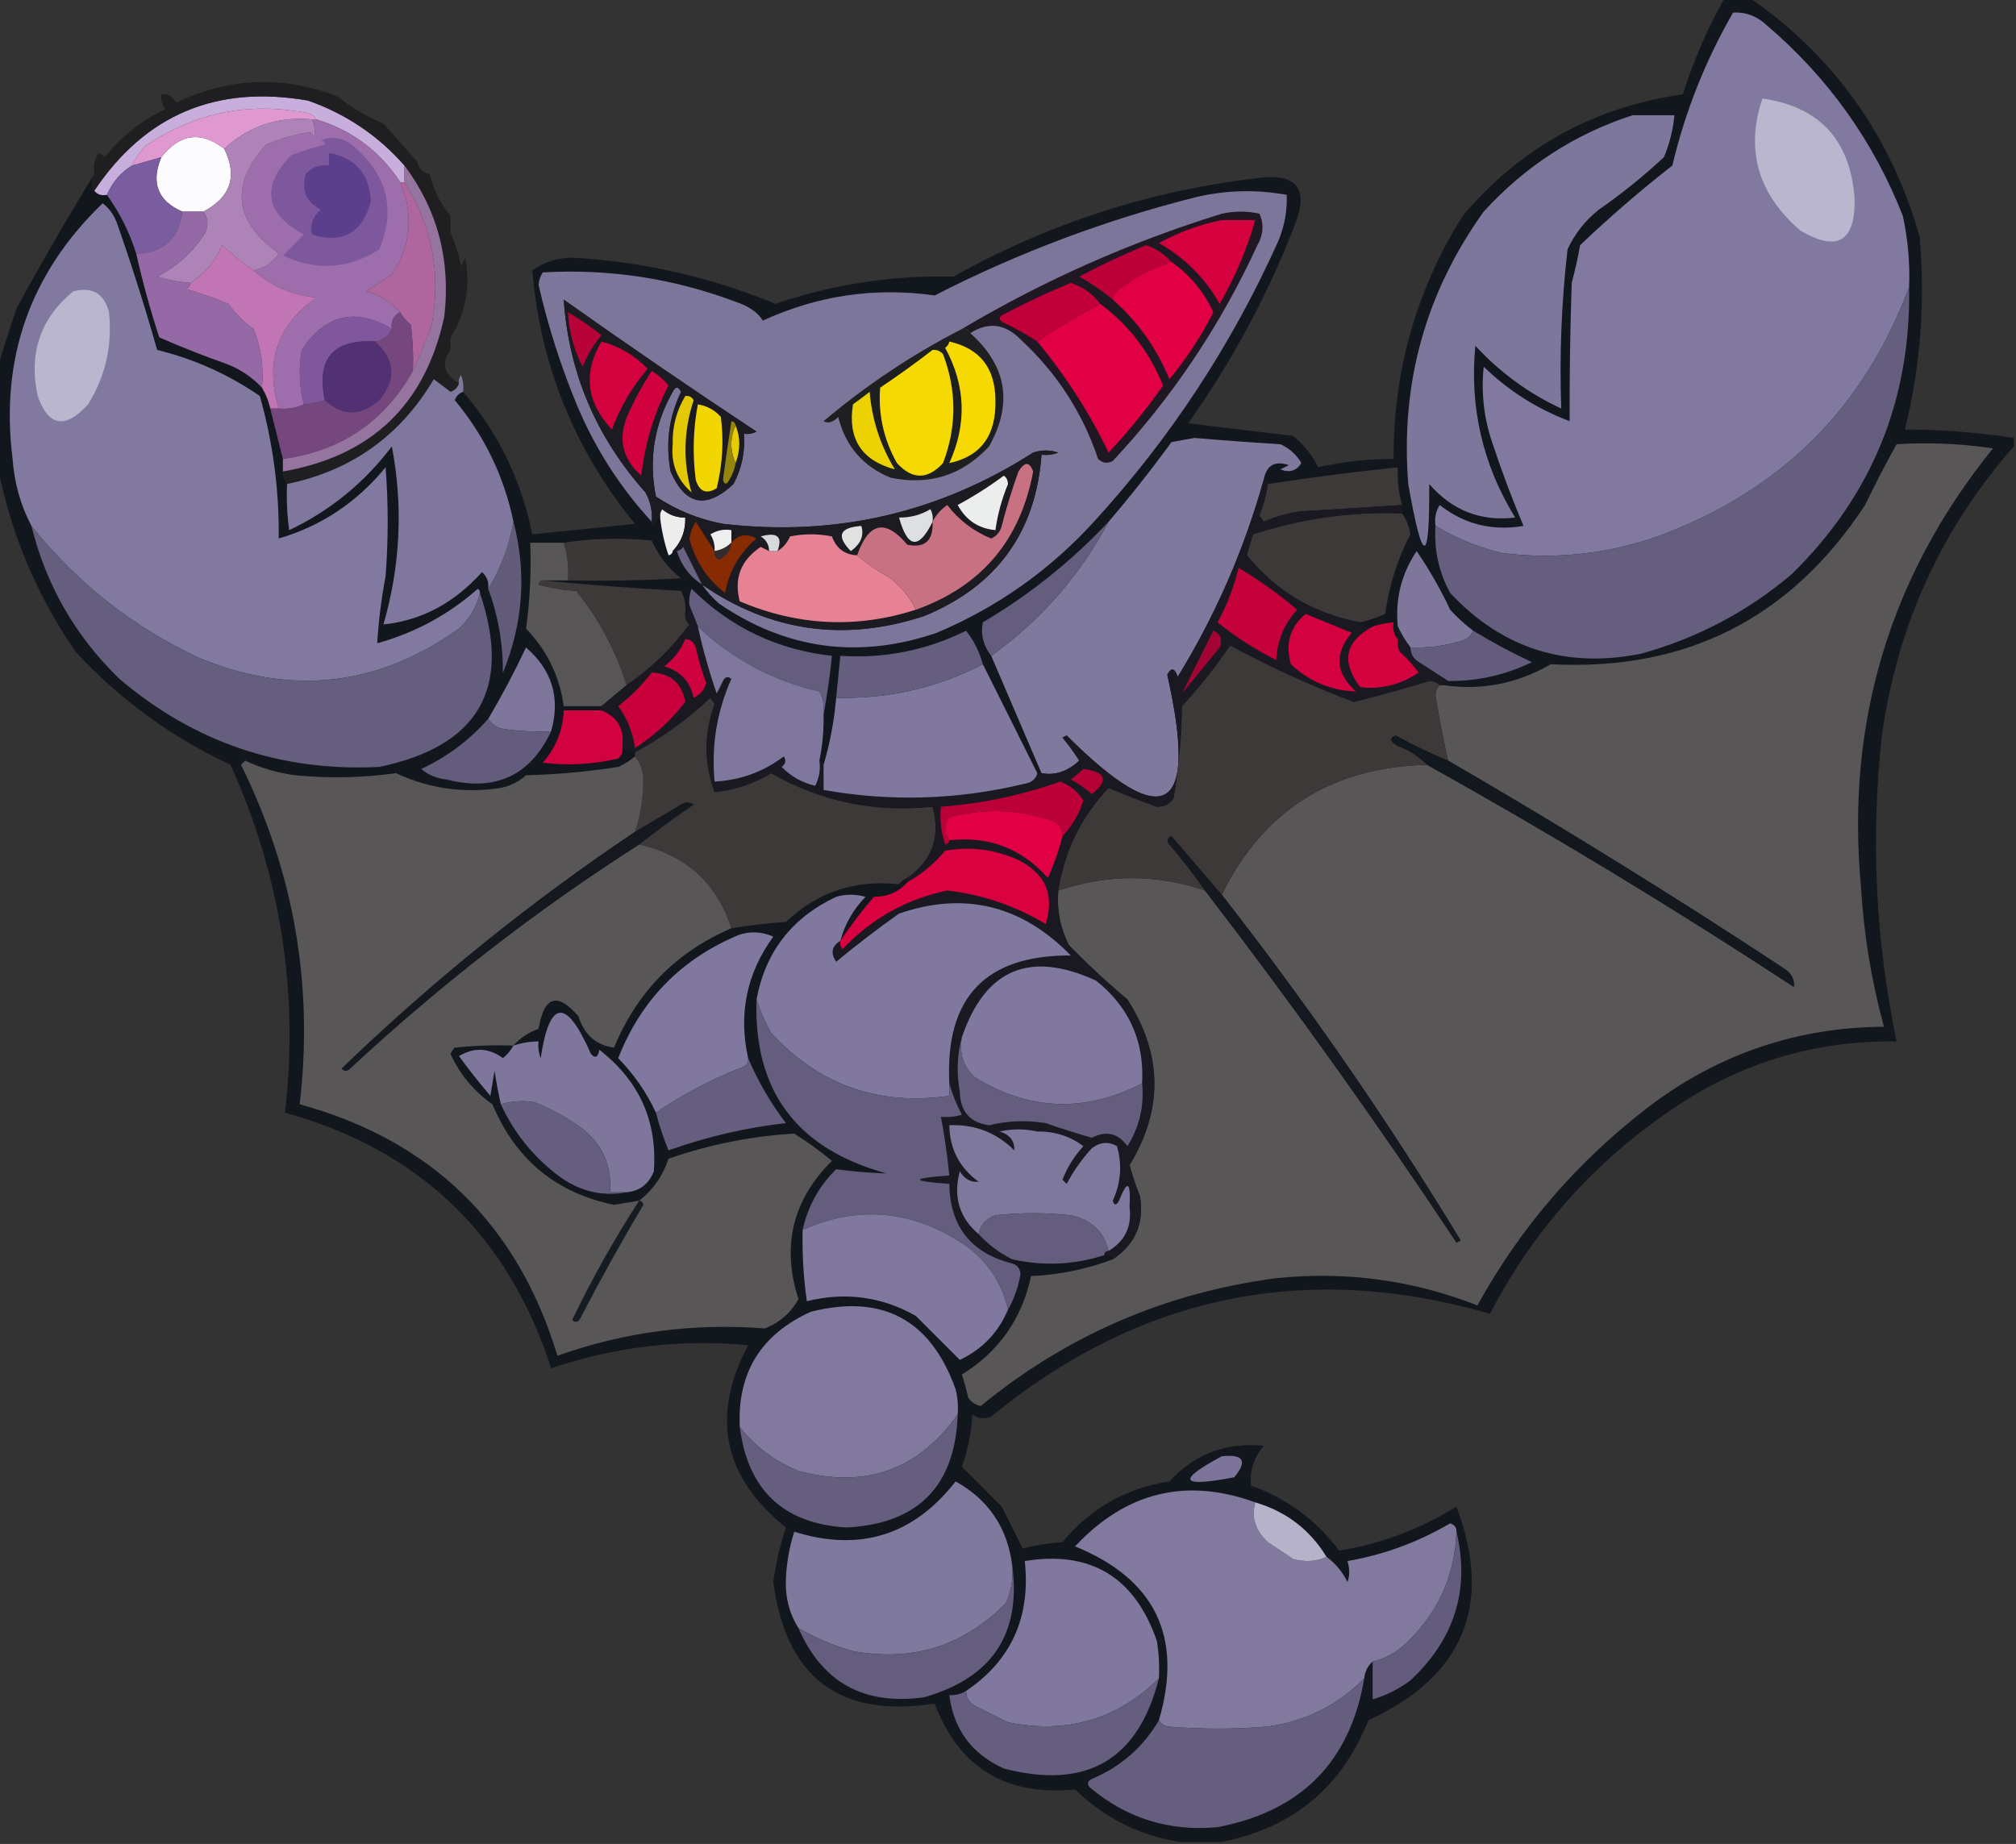 <?xml version="1.0" encoding="UTF-8"?>
<!DOCTYPE svg PUBLIC "-//W3C//DTD SVG 1.1//EN" "http://www.w3.org/Graphics/SVG/1.1/DTD/svg11.dtd">
<svg xmlns="http://www.w3.org/2000/svg" version="1.1" width="481px" height="440px" style="shape-rendering:geometricPrecision; text-rendering:geometricPrecision; image-rendering:optimizeQuality; fill-rule:evenodd; clip-rule:evenodd" xmlns:xlink="http://www.w3.org/1999/xlink">
<rect width="100%" height="100%" fill="#333333" stroke="none"/>
<g><path style="opacity:1" fill="#12161d" d="M 411.5,-0.5 C 413.5,-0.5 415.5,-0.5 417.5,-0.5C 437.747,13.599 451.247,32.599 458,56.5C 459.398,72.062 458.231,87.396 454.5,102.5C 463.224,102.507 471.891,103.173 480.5,104.5C 480.5,105.167 480.5,105.833 480.5,106.5C 463.195,126.186 452.695,149.186 449,175.5C 446.318,200.025 447.485,224.358 452.5,248.5C 432.731,248.257 414.731,253.757 398.5,265C 380.067,277.596 365.733,293.763 355.5,313.5C 311.654,300.836 271.987,309.003 236.5,338C 234.888,338.72 233.388,338.554 232,337.5C 231.776,341.797 230.943,345.963 229.5,350C 232.645,353.145 235.812,356.312 239,359.5C 240.682,362.864 242.349,366.198 244,369.5C 247.076,368.712 250.242,368.212 253.5,368C 260.138,359.93 268.638,355.097 279,353.5C 285.05,346.927 292.55,344.093 301.5,345C 299.088,347.925 298.088,351.092 298.5,354.5C 307.074,357.579 314.074,362.746 319.5,370C 329.469,368.397 338.802,364.897 347.5,359.5C 356.284,382.938 349.284,399.938 326.5,410.5C 320.084,426.537 308.418,436.203 291.5,439.5C 288.167,439.5 284.833,439.5 281.5,439.5C 271.909,438.038 263.575,433.871 256.5,427C 239.937,428.625 228.77,421.792 223,406.5C 200.362,410.044 187.528,400.377 184.5,377.5C 185.119,373.07 186.119,368.737 187.5,364.5C 172.525,352.438 169.525,337.938 178.5,321C 162.505,319.498 146.838,321.331 131.5,326.5C 121.232,294.73 100.065,274.397 68,265.5C 71.312,236.688 66.978,209.021 55,182.5C 40.967,175.968 28.633,166.968 18,155.5C 8.764,142.039 2.597,127.372 -0.5,111.5C -0.5,103.5 -0.5,95.5 -0.5,87.5C 0.858,82.921 2.358,78.254 4,73.5C 9.955,62.575 16.121,51.908 22.5,41.5C 21.646,43.035 21.646,44.368 22.5,45.5C 23.209,46.404 24.209,46.737 25.5,46.5C 28.594,50.781 30.928,55.448 32.5,60.5C 34.025,67.226 35.858,73.893 38,80.5C 43.359,82.846 48.859,85.012 54.5,87C 57.597,88.273 60.264,90.107 62.5,92.5C 63.441,94.049 64.108,95.716 64.5,97.5C 65.497,101.479 66.497,105.479 67.5,109.5C 67.5,110.5 67.5,111.5 67.5,112.5C 67.557,113.609 67.89,114.609 68.5,115.5C 68.335,119.182 68.501,122.848 69,126.5C 78.767,121.857 86.933,115.19 93.5,106.5C 96.219,120.779 95.553,134.946 91.5,149C 100.548,148.05 108.382,143.883 115,136.5C 116.188,137.563 116.688,138.897 116.5,140.5C 118.872,146.906 120.038,153.572 120,160.5C 124.824,148.642 125.657,136.642 122.5,124.5C 120.247,113.66 115.58,103.993 108.5,95.5C 108.855,94.478 109.522,93.811 110.5,93.5C 118.897,103.296 124.397,114.629 127,127.5C 135.114,126.689 143.281,125.855 151.5,125C 137.094,107.355 128.927,87.189 127,64.5C 129.946,62.427 133.28,61.427 137,61.5C 153.64,62.494 169.64,66.16 185,72.5C 198.767,67.819 212.934,65.652 227.5,66C 250.118,53.35 274.284,45.516 300,42.5C 309.319,41.24 312.319,44.907 309,53.5C 302.452,70.432 293.952,86.265 283.5,101C 291.806,102.034 300.14,103.034 308.5,104C 311.07,106.067 313.07,108.567 314.5,111.5C 320.413,110.178 326.413,109.511 332.5,109.5C 332.413,88.507 337.913,69.174 349,51.5C 362.709,35.224 380.209,25.557 401.5,22.5C 404.069,14.444 407.403,6.778 411.5,-0.5 Z"/></g>
<g><path style="opacity:1" fill="#81799f" d="M 455.5,68.5 C 444.745,97.421 424.745,117.255 395.5,128C 383.494,132.198 371.16,133.532 358.5,132C 352.811,130.653 347.477,128.487 342.5,125.5C 342.215,123.712 342.548,122.045 343.5,120.5C 349.322,125.093 355.988,126.76 363.5,125.5C 360.742,118.975 358.242,112.308 356,105.5C 354.024,99.627 353.357,93.627 354,87.5C 359.918,93.247 366.752,97.58 374.5,100.5C 374.459,89.578 374.626,78.578 375,67.5C 375.794,64.528 376.461,61.529 377,58.5C 384.013,51.822 391.346,45.489 399,39.5C 402.082,26.579 406.915,14.412 413.5,3C 416.522,2.836 419.189,3.836 421.5,6C 436.16,18.507 446.993,33.673 454,51.5C 455.217,57.101 455.717,62.768 455.5,68.5 Z"/></g>
<g><path style="opacity:0.004" fill="#fefffe" d="M 52.5,15.5 C 53.251,14.427 54.251,14.26 55.5,15C 54.552,15.483 53.552,15.649 52.5,15.5 Z"/></g>
<g><path style="opacity:0.004" fill="#fefffe" d="M 38.5,19.5 C 39.833,20.167 39.833,20.167 38.5,19.5 Z"/></g>
<g><path style="opacity:0.004" fill="#fefffe" d="M 84.5,19.5 C 85.833,20.167 85.833,20.167 84.5,19.5 Z"/></g>
<g><path style="opacity:0.004" fill="#fefffe" d="M 89.5,23.5 C 89.897,22.475 90.563,22.308 91.5,23C 90.906,23.464 90.239,23.631 89.5,23.5 Z"/></g>
<g><path style="opacity:1" fill="#bab6ce" d="M 420.5,23.5 C 434.19,25.48 441.523,33.48 442.5,47.5C 442.658,57.702 438.324,60.202 429.5,55C 419.392,46.212 416.392,35.712 420.5,23.5 Z"/></g>
<g><path style="opacity:0.004" fill="#fefffe" d="M 27.5,25.5 C 30.001,25.511 30.168,26.178 28,27.5C 27.536,26.906 27.369,26.239 27.5,25.5 Z"/></g>
<g><path style="opacity:0.004" fill="#fefffe" d="M 93.5,26.5 C 94.209,25.596 95.209,25.263 96.5,25.5C 96.65,26.552 96.483,27.552 96,28.5C 95.583,27.244 94.75,26.577 93.5,26.5 Z"/></g>
<g><path style="opacity:1" fill="#7e779c" d="M 389.5,27.5 C 392.833,27.5 396.167,27.5 399.5,27.5C 399.186,30.947 398.352,34.28 397,37.5C 392.123,42.046 386.956,46.213 381.5,50C 378.238,52.592 375.738,55.759 374,59.5C 372.546,72.22 372.046,84.887 372.5,97.5C 364.685,93.853 357.851,88.853 352,82.5C 350.602,97.242 353.769,110.909 361.5,123.5C 353.332,124.496 346.498,121.829 341,115.5C 341.12,135.124 339.453,135.124 336,115.5C 334.1,91.547 340.1,69.88 354,50.5C 363.881,39.654 375.714,31.987 389.5,27.5 Z"/></g>
<g><path style="opacity:0.004" fill="#fefffe" d="M 24.5,28.5 C 25.833,29.167 25.833,29.167 24.5,28.5 Z"/></g>
<g><path style="opacity:0.004" fill="#fefffe" d="M 99.5,30.5 C 98.711,30.217 98.044,29.717 97.5,29C 98.816,28.472 99.483,28.972 99.5,30.5 Z"/></g>
<g><path style="opacity:0.004" fill="#fefffe" d="M 22.5,30.5 C 23.833,31.167 23.833,31.167 22.5,30.5 Z"/></g>
<g><path style="opacity:1" fill="#c7aedd" d="M 96.5,39.5 C 96.5,40.833 96.5,42.167 96.5,43.5C 96.167,43.5 95.833,43.5 95.5,43.5C 90.655,36.077 83.989,31.077 75.5,28.5C 75.082,27.778 74.416,27.278 73.5,27C 59.236,24.219 46.236,26.885 34.5,35C 33.252,36.4 32.252,37.9 31.5,39.5C 28.829,41.121 26.829,43.454 25.5,46.5C 24.209,46.737 23.209,46.404 22.5,45.5C 34.661,27.351 51.661,20.184 73.5,24C 82.573,27.194 90.24,32.361 96.5,39.5 Z"/></g>
<g><path style="opacity:0.004" fill="#fefffe" d="M 99.5,30.5 C 100.5,30.5 101.5,30.5 102.5,30.5C 102.5,31.5 102.5,32.5 102.5,33.5C 101.167,32.833 100.167,31.833 99.5,30.5 Z"/></g>
<g><path style="opacity:0.004" fill="#fefffe" d="M 19.5,33.5 C 20.525,33.897 20.692,34.563 20,35.5C 19.536,34.906 19.369,34.239 19.5,33.5 Z"/></g>
<g><path style="opacity:1" fill="#fcfbfd" d="M 53.5,35.5 C 56.723,42.068 55.056,47.068 48.5,50.5C 46.833,50.5 45.167,50.5 43.5,50.5C 37.616,47.912 35.949,43.579 38.5,37.5C 42.927,31.877 47.927,31.211 53.5,35.5 Z"/></g>
<g><path style="opacity:0.004" fill="#fefffe" d="M 102.5,33.5 C 104.048,33.821 104.715,34.821 104.5,36.5C 103.599,35.709 102.932,34.709 102.5,33.5 Z"/></g>
<g><path style="opacity:0.004" fill="#fefffe" d="M 16.5,39.5 C 16.272,37.645 16.939,36.812 18.5,37C 17.934,37.995 17.267,38.828 16.5,39.5 Z"/></g>
<g><path style="opacity:0.004" fill="#fefffe" d="M 104.5,36.5 C 105.5,36.5 106.5,36.5 107.5,36.5C 106.911,40.297 105.911,40.297 104.5,36.5 Z"/></g>
<g><path style="opacity:0.984" fill="#1f1f21" d="M 99.5,38.5 C 99.856,40.19 100.856,41.19 102.5,41.5C 103.421,45.299 105.088,48.632 107.5,51.5C 107.5,52.833 107.5,54.167 107.5,55.5C 108.624,58.042 109.458,60.708 110,63.5C 110.333,62.833 110.667,62.167 111,61.5C 112.307,68.332 111.14,74.665 107.5,80.5C 107.5,81.5 107.5,82.5 107.5,83.5C 105.202,86.652 105.869,89.318 109.5,91.5C 109.189,92.478 108.522,93.144 107.5,93.5C 106.167,92.5 104.833,91.5 103.5,90.5C 95.539,103.984 83.872,112.317 68.5,115.5C 67.89,114.609 67.557,113.609 67.5,112.5C 88.698,108.801 101.531,96.468 106,75.5C 107.561,62.09 104.394,50.09 96.5,39.5C 90.24,32.361 82.573,27.194 73.5,24C 51.661,20.184 34.661,27.351 22.5,45.5C 21.646,44.368 21.646,43.035 22.5,41.5C 22.215,39.712 22.548,38.045 23.5,36.5C 24.086,36.709 24.586,37.043 25,37.5C 28.943,32.558 33.776,28.725 39.5,26C 38.663,24.989 38.33,23.822 38.5,22.5C 40.124,22.36 41.29,23.027 42,24.5C 54.624,18.467 67.457,17.967 80.5,23C 83.875,25.686 87.541,27.853 91.5,29.5C 94.218,32.545 96.884,35.545 99.5,38.5 Z"/></g>
<g><path style="opacity:1" fill="#e099d0" d="M 75.5,28.5 C 75.167,28.5 74.833,28.5 74.5,28.5C 66.397,27.727 59.397,30.06 53.5,35.5C 47.927,31.211 42.927,31.877 38.5,37.5C 36.167,38.167 33.833,38.833 31.5,39.5C 32.252,37.9 33.252,36.4 34.5,35C 46.236,26.885 59.236,24.219 73.5,27C 74.416,27.278 75.082,27.778 75.5,28.5 Z"/></g>
<g><path style="opacity:0.004" fill="#fefffe" d="M 16.5,39.5 C 16.047,41.565 15.047,43.232 13.5,44.5C 13.5,42.833 13.5,41.167 13.5,39.5C 14.5,39.5 15.5,39.5 16.5,39.5 Z"/></g>
<g><path style="opacity:0.016" fill="#999999" d="M 102.5,41.5 C 100.856,41.19 99.856,40.19 99.5,38.5C 99.369,37.761 99.536,37.094 100,36.5C 101.395,38.14 102.895,39.64 104.5,41C 103.906,41.464 103.239,41.631 102.5,41.5 Z"/></g>
<g><path style="opacity:0.004" fill="#fefffe" d="M 107.5,42.5 C 108.209,41.596 109.209,41.263 110.5,41.5C 110.66,43.199 110.494,44.866 110,46.5C 109.8,44.68 108.966,43.347 107.5,42.5 Z"/></g>
<g><path style="opacity:0.004" fill="#fefffe" d="M 13.5,44.5 C 13.509,46.308 13.009,47.975 12,49.5C 11.833,48.667 11.667,47.833 11.5,47C 11.684,45.624 12.351,44.791 13.5,44.5 Z"/></g>
<g><path style="opacity:1" fill="#9d6eab" d="M 74.5,28.5 C 74.833,28.5 75.167,28.5 75.5,28.5C 83.989,31.077 90.655,36.077 95.5,43.5C 98.736,51.241 98.069,58.574 93.5,65.5C 91.5,66.833 89.5,68.167 87.5,69.5C 90.716,70.4 93.382,72.067 95.5,74.5C 93.896,75.287 93.229,76.62 93.5,78.5C 84.795,73.341 77.629,75.008 72,83.5C 71.232,87.92 71.398,92.253 72.5,96.5C 70.621,97.341 68.621,97.675 66.5,97.5C 63.156,86.329 66.156,77.495 75.5,71C 69.673,70.457 64.673,68.29 60.5,64.5C 62.99,64.023 64.99,62.69 66.5,60.5C 55.828,52.789 54.828,44.122 63.5,34.5C 66.902,33.088 70.402,32.088 74,31.5C 74.333,31.833 74.667,32.167 75,32.5C 75.195,31.181 75.028,29.847 74.5,28.5 Z"/></g>
<g><path style="opacity:1" fill="#7e589d" d="M 76.5,33.5 C 79.253,32.341 81.919,32.841 84.5,35C 92.428,41.874 94.428,50.041 90.5,59.5C 83.185,64.203 75.519,64.703 67.5,61C 69.167,59.333 70.833,57.667 72.5,56C 63.21,50.893 62.21,44.559 69.5,37C 72.121,36.062 74.787,35.228 77.5,34.5C 77.376,33.893 77.043,33.56 76.5,33.5 Z"/></g>
<g><path style="opacity:1" fill="#5b3e8c" d="M 78.5,36.5 C 84.79,37.63 88.123,41.464 88.5,48C 86.495,55.543 81.828,58.21 74.5,56C 73.892,53.816 74.559,51.816 76.5,50C 72.993,48.139 71.827,45.305 73,41.5C 74.444,39.845 76.278,39.178 78.5,39.5C 78.5,38.5 78.5,37.5 78.5,36.5 Z"/></g>
<g><path style="opacity:1" fill="#7d769b" d="M 167.5,139.5 C 183.785,150.746 201.452,153.246 220.5,147C 237.793,139.884 247.127,127.051 248.5,108.5C 249.873,108.657 251.207,108.49 252.5,108C 250.5,107.333 248.5,107.333 246.5,108C 223.939,122.448 199.272,128.115 172.5,125C 166.703,123.903 161.369,121.736 156.5,118.5C 154.725,109.701 156.059,101.368 160.5,93.5C 161.167,92.167 161.833,92.167 162.5,93.5C 159.592,99.503 158.758,105.836 160,112.5C 163.5,120.585 168.5,121.585 175,115.5C 176.989,111.747 177.822,107.747 177.5,103.5C 178.552,103.649 179.552,103.483 180.5,103C 164.993,92.747 149.66,82.247 134.5,71.5C 135.72,88.954 142.22,104.287 154,117.5C 155.202,119.677 155.702,122.011 155.5,124.5C 148.197,116.588 142.363,107.588 138,97.5C 133.986,87.948 130.82,78.115 128.5,68C 128.585,66.893 128.919,65.893 129.5,65C 145.309,64.094 160.642,66.428 175.5,72C 178.674,73.072 180.841,74.572 182,76.5C 195.101,70.486 208.768,68.486 223,70.5C 242.918,60.304 263.751,52.471 285.5,47C 292.689,45.351 299.856,45.184 307,46.5C 307.146,50.262 306.48,53.928 305,57.5C 293.902,82.248 279.235,104.581 261,124.5C 250.421,136.084 237.921,144.917 223.5,151C 204.937,157.344 187.604,155.011 171.5,144C 169.959,142.629 168.625,141.129 167.5,139.5 Z"/></g>
<g><path style="opacity:1" fill="#ad83b8" d="M 74.5,28.5 C 75.028,29.847 75.195,31.181 75,32.5C 74.667,32.167 74.333,31.833 74,31.5C 70.402,32.088 66.902,33.088 63.5,34.5C 54.828,44.122 55.828,52.789 66.5,60.5C 64.99,62.69 62.99,64.023 60.5,64.5C 57.875,62.714 55.375,60.714 53,58.5C 51.389,62.275 48.889,65.275 45.5,67.5C 42.783,67.322 40.117,66.822 37.5,66C 42.284,63.55 46.117,60.05 49,55.5C 49.78,53.613 49.613,51.946 48.5,50.5C 55.056,47.068 56.723,42.068 53.5,35.5C 59.397,30.06 66.397,27.727 74.5,28.5 Z"/></g>
<g><path style="opacity:0.004" fill="#fefffe" d="M 113.5,55.5 C 112.282,53.172 111.282,50.672 110.5,48C 111.448,47.517 112.448,47.35 113.5,47.5C 113.5,50.167 113.5,52.833 113.5,55.5 Z"/></g>
<g><path style="opacity:1" fill="#81799f" d="M 114.5,141.5 C 113.758,144.809 112.091,147.643 109.5,150C 90.234,163.775 69.567,166.108 47.5,157C 31.697,149.603 18.363,139.103 7.5,125.5C 4.92,120.579 3.42,115.246 3,109.5C -0.001,85.518 7.165,65.184 24.5,48.5C 26.146,49.779 27.313,51.445 28,53.5C 31.473,63.419 34.64,73.419 37.5,83.5C 46.37,85.686 54.536,89.353 62,94.5C 65.128,105.604 66.628,116.937 66.5,128.5C 76.682,125.507 85.182,119.84 92,111.5C 92.667,120.167 92.667,128.833 92,137.5C 90.992,142.841 90.325,148.175 90,153.5C 99.023,150.99 107.023,146.656 114,140.5C 114.399,140.728 114.565,141.062 114.5,141.5 Z"/></g>
<g><path style="opacity:0.004" fill="#fefffe" d="M 107.5,55.5 C 107.5,54.167 107.5,52.833 107.5,51.5C 107.56,50.957 107.893,50.624 108.5,50.5C 108.833,51.333 109.167,52.167 109.5,53C 109.316,54.376 108.649,55.209 107.5,55.5 Z"/></g>
<g><path style="opacity:0.004" fill="#fefffe" d="M 8.5,52.5 C 9.552,52.35 10.552,52.517 11.5,53C 9.262,60.404 8.262,60.237 8.5,52.5 Z"/></g>
<g><path style="opacity:0.993" fill="#7b5e9f" d="M 38.5,37.5 C 35.949,43.579 37.616,47.912 43.5,50.5C 42.645,57.025 38.978,60.358 32.5,60.5C 30.928,55.448 28.594,50.781 25.5,46.5C 26.829,43.454 28.829,41.121 31.5,39.5C 33.833,38.833 36.167,38.167 38.5,37.5 Z"/></g>
<g><path style="opacity:0.004" fill="#fefffe" d="M 113.5,55.5 C 114.822,58.768 115.489,62.435 115.5,66.5C 115.167,70.167 114.833,73.833 114.5,77.5C 114.692,70.272 114.358,62.938 113.5,55.5 Z"/></g>
<g><path style="opacity:1" fill="#1f1721" d="M 231.5,79.5 C 231.158,78.662 230.492,78.328 229.5,78.5C 249.011,66.915 269.677,57.748 291.5,51C 294.5,50.333 297.5,50.333 300.5,51C 301.598,53.498 301.432,55.998 300,58.5C 291.244,77.574 279.744,94.741 265.5,110C 264.216,110.684 263.049,110.517 262,109.5C 258.257,98.424 252.091,88.924 243.5,81C 239.815,77.237 235.815,76.737 231.5,79.5 Z"/></g>
<g><path style="opacity:1" fill="#d5013f" d="M 291.5,52.5 C 294.167,52.5 296.833,52.5 299.5,52.5C 297.521,59.466 294.688,66.132 291,72.5C 287.5,66.333 282.667,61.5 276.5,58C 281.304,55.391 286.304,53.558 291.5,52.5 Z"/></g>
<g><path style="opacity:1" fill="#bd0138" d="M 279.5,62.5 C 275.577,63.795 271.91,65.628 268.5,68C 266.937,68.759 265.937,69.926 265.5,71.5C 263.036,69.43 260.369,67.596 257.5,66C 262.713,63.227 268.046,60.727 273.5,58.5C 275.911,59.361 277.911,60.694 279.5,62.5 Z"/></g>
<g><path style="opacity:1" fill="#af669e" d="M 95.5,43.5 C 95.833,43.5 96.167,43.5 96.5,43.5C 103.103,53.885 105.27,65.218 103,77.5C 101.644,81.295 100.144,84.962 98.5,88.5C 98.665,84.818 98.499,81.152 98,77.5C 96.955,76.627 96.122,75.627 95.5,74.5C 93.382,72.067 90.716,70.4 87.5,69.5C 89.5,68.167 91.5,66.833 93.5,65.5C 98.069,58.574 98.736,51.241 95.5,43.5 Z"/></g>
<g><path style="opacity:1" fill="#e00043" d="M 279.5,62.5 C 283.85,65.529 287.184,69.529 289.5,74.5C 286.59,80.239 283.09,85.573 279,90.5C 275.963,83.079 271.463,76.746 265.5,71.5C 265.937,69.926 266.937,68.759 268.5,68C 271.91,65.628 275.577,63.795 279.5,62.5 Z"/></g>
<g><path style="opacity:1" fill="#c275b4" d="M 60.5,64.5 C 64.673,68.29 69.673,70.457 75.5,71C 66.156,77.495 63.156,86.329 66.5,97.5C 65.833,97.5 65.167,97.5 64.5,97.5C 64.108,95.716 63.441,94.049 62.5,92.5C 62.968,87.63 62.302,82.964 60.5,78.5C 58.167,76.833 56.167,74.833 54.5,72.5C 51.231,71.146 47.898,69.98 44.5,69C 45.056,68.617 45.389,68.117 45.5,67.5C 48.889,65.275 51.389,62.275 53,58.5C 55.375,60.714 57.875,62.714 60.5,64.5 Z"/></g>
<g><path style="opacity:1" fill="#9568a6" d="M 43.5,50.5 C 45.167,50.5 46.833,50.5 48.5,50.5C 49.613,51.946 49.78,53.613 49,55.5C 46.117,60.05 42.284,63.55 37.5,66C 40.117,66.822 42.783,67.322 45.5,67.5C 45.389,68.117 45.056,68.617 44.5,69C 47.898,69.98 51.231,71.146 54.5,72.5C 56.167,74.833 58.167,76.833 60.5,78.5C 62.302,82.964 62.968,87.63 62.5,92.5C 60.264,90.107 57.597,88.273 54.5,87C 48.859,85.012 43.359,82.846 38,80.5C 35.858,73.893 34.025,67.226 32.5,60.5C 38.978,60.358 42.645,57.025 43.5,50.5 Z"/></g>
<g><path style="opacity:1" fill="#c10039" d="M 262.5,72.5 C 257.334,75.248 252.334,78.248 247.5,81.5C 244.996,79.856 242.329,78.356 239.5,77C 238.167,76.333 238.167,75.667 239.5,75C 244.718,72.224 250.051,69.724 255.5,67.5C 258.389,68.44 260.722,70.106 262.5,72.5 Z"/></g>
<g><path style="opacity:1" fill="#bab6ce" d="M 17.5,69.5 C 22.058,68.38 24.891,70.047 26,74.5C 26.851,82.429 25.184,89.763 21,96.5C 15.576,102.479 11.576,101.813 9,94.5C 6.78,84.308 9.613,75.974 17.5,69.5 Z"/></g>
<g><path style="opacity:1" fill="#665e7f" d="M 455.5,68.5 C 455.937,95.443 446.604,118.276 427.5,137C 416.945,145.945 404.945,152.279 391.5,156C 373.558,159.574 358.391,154.741 346,141.5C 343.279,136.504 342.112,131.171 342.5,125.5C 347.477,128.487 352.811,130.653 358.5,132C 371.16,133.532 383.494,132.198 395.5,128C 424.745,117.255 444.745,97.421 455.5,68.5 Z"/></g>
<g><path style="opacity:1" fill="#e10043" d="M 262.5,72.5 C 269.278,77.518 274.278,84.018 277.5,92C 273.559,97.612 269.226,102.945 264.5,108C 260.085,98.744 254.418,89.911 247.5,81.5C 252.334,78.248 257.334,75.248 262.5,72.5 Z"/></g>
<g><path style="opacity:1" fill="#80569c" d="M 93.5,78.5 C 92.738,80.262 91.404,81.262 89.5,81.5C 79.448,80.927 75.448,85.593 77.5,95.5C 75.883,96.038 74.216,96.371 72.5,96.5C 71.398,92.253 71.232,87.92 72,83.5C 77.629,75.008 84.795,73.341 93.5,78.5 Z"/></g>
<g><path style="opacity:0.004" fill="#fefffe" d="M 107.5,80.5 C 110.167,81.5 110.167,82.5 107.5,83.5C 107.5,82.5 107.5,81.5 107.5,80.5 Z"/></g>
<g><path style="opacity:0.004" fill="#fefffe" d="M 112.5,81.5 C 113.468,83.607 113.802,85.941 113.5,88.5C 112.448,88.65 111.448,88.483 110.5,88C 111.397,85.913 112.064,83.746 112.5,81.5 Z"/></g>
<g><path style="opacity:1" fill="#9574a0" d="M 96.5,39.5 C 104.394,50.09 107.561,62.09 106,75.5C 101.531,96.468 88.698,108.801 67.5,112.5C 67.5,111.5 67.5,110.5 67.5,109.5C 81.377,107.606 91.71,100.606 98.5,88.5C 100.144,84.962 101.644,81.295 103,77.5C 105.27,65.218 103.103,53.885 96.5,43.5C 96.5,42.167 96.5,40.833 96.5,39.5 Z"/></g>
<g><path style="opacity:1" fill="#7f779d" d="M 110.5,93.5 C 109.522,93.811 108.855,94.478 108.5,95.5C 115.58,103.993 120.247,113.66 122.5,124.5C 121.464,130.286 119.464,135.619 116.5,140.5C 116.688,138.897 116.188,137.563 115,136.5C 108.382,143.883 100.548,148.05 91.5,149C 95.553,134.946 96.219,120.779 93.5,106.5C 86.933,115.19 78.767,121.857 69,126.5C 68.501,122.848 68.335,119.182 68.5,115.5C 83.872,112.317 95.539,103.984 103.5,90.5C 104.833,91.5 106.167,92.5 107.5,93.5C 108.522,93.144 109.189,92.478 109.5,91.5C 109.369,90.761 109.536,90.094 110,89.5C 110.49,90.793 110.657,92.127 110.5,93.5 Z"/></g>
<g><path style="opacity:1" fill="#523074" d="M 89.5,81.5 C 94.307,85.861 94.64,90.528 90.5,95.5C 86.1,99.362 81.767,99.362 77.5,95.5C 75.448,85.593 79.448,80.927 89.5,81.5 Z"/></g>
<g><path style="opacity:1" fill="#75477e" d="M 95.5,74.5 C 96.122,75.627 96.955,76.627 98,77.5C 98.499,81.152 98.665,84.818 98.5,88.5C 91.71,100.606 81.377,107.606 67.5,109.5C 66.497,105.479 65.497,101.479 64.5,97.5C 65.167,97.5 65.833,97.5 66.5,97.5C 68.621,97.675 70.621,97.341 72.5,96.5C 74.216,96.371 75.883,96.038 77.5,95.5C 81.767,99.362 86.1,99.362 90.5,95.5C 94.64,90.528 94.307,85.861 89.5,81.5C 91.404,81.262 92.738,80.262 93.5,78.5C 93.229,76.62 93.896,75.287 95.5,74.5 Z"/></g>
<g><path style="opacity:1" fill="#1d1f20" d="M 229.5,78.5 C 230.492,78.328 231.158,78.662 231.5,79.5C 240.213,87.288 241.713,96.288 236,106.5C 229.64,113.386 221.807,115.886 212.5,114C 205.892,111.291 201.725,106.458 200,99.5C 198.754,100.772 197.587,101.105 196.5,100.5C 206.669,91.916 217.669,84.583 229.5,78.5 Z"/></g>
<g><path style="opacity:1" fill="#ecd103" d="M 207.5,93.5 C 208.021,100.064 210.021,106.231 213.5,112C 205.554,109.876 202.221,104.709 203.5,96.5C 204.901,95.479 206.235,94.479 207.5,93.5 Z"/></g>
<g><path style="opacity:1" fill="#f5d902" d="M 222.5,83.5 C 223.496,83.414 224.329,83.748 225,84.5C 228.291,93.181 228.291,101.848 225,110.5C 221.333,114.5 217.667,114.5 214,110.5C 210.835,104.86 209.502,98.86 210,92.5C 214.322,89.601 218.489,86.601 222.5,83.5 Z"/></g>
<g><path style="opacity:1" fill="#f5d901" d="M 226.5,81.5 C 233.793,83.144 237.46,87.81 237.5,95.5C 237.701,103.898 234.035,108.898 226.5,110.5C 230.733,101.143 230.4,91.976 225.5,83C 226.056,82.617 226.389,82.117 226.5,81.5 Z"/></g>
<g><path style="opacity:1" fill="#80799e" d="M 301.5,114.5 C 296.847,131.137 290.014,146.804 281,161.5C 280.257,159.355 279.424,159.189 278.5,161C 285.976,194.095 277.976,198.929 254.5,175.5C 254.167,175.667 253.833,175.833 253.5,176C 254.956,177.745 256.289,179.578 257.5,181.5C 254.732,184.093 251.732,185.093 248.5,184.5C 244.5,175.167 240.5,165.833 236.5,156.5C 248.319,148.014 257.653,137.347 264.5,124.5C 269.732,118.379 274.732,112.045 279.5,105.5C 281.333,105.167 283.167,104.833 285,104.5C 291.827,105.088 298.66,105.588 305.5,106C 307.64,106.973 309.307,108.473 310.5,110.5C 309.307,112.384 307.641,112.884 305.5,112C 306.167,111.667 306.833,111.333 307.5,111C 304.152,109.847 302.152,111.014 301.5,114.5 Z"/></g>
<g><path style="opacity:1" fill="#585656" d="M 265.5,300.5 C 270.86,296.929 273.027,291.929 272,285.5C 271.019,283.04 270.185,280.54 269.5,278C 277.557,264.795 277.39,251.628 269,238.5C 264.102,234.39 259.435,230.056 255,225.5C 252.947,221.414 252.113,217.08 252.5,212.5C 264.237,208.557 275.903,208.557 287.5,212.5C 308.484,239.804 328.484,267.804 347.5,296.5C 347.833,296.333 348.167,296.167 348.5,296C 331.094,267.339 312.094,239.839 291.5,213.5C 301.405,193.363 317.738,183.029 340.5,182.5C 370.289,199.119 399.456,216.786 428,235.5C 428.163,233.613 427.329,232.113 425.5,231C 399.272,213.723 372.605,197.223 345.5,181.5C 344.341,176.38 343.341,171.213 342.5,166C 342.528,164.93 342.861,164.097 343.5,163.5C 343.833,163.5 344.167,163.5 344.5,163.5C 353.47,164.805 361.97,163.138 370,158.5C 402.274,160.196 427.274,147.53 445,120.5C 447.372,115.588 449.872,110.755 452.5,106C 460.191,105.514 467.858,105.848 475.5,107C 450.918,137.425 440.418,172.258 444,211.5C 444.672,222.898 446.505,234.065 449.5,245C 428.723,245.148 410.056,251.481 393.5,264C 376.425,277.048 362.758,292.881 352.5,311.5C 337.08,305.456 321.08,303.289 304.5,305C 278.03,308.49 254.53,318.656 234,335.5C 232.739,335.241 231.739,334.574 231,333.5C 230.578,331.645 230.078,329.811 229.5,328C 238.325,322.522 243.825,314.689 246,304.5C 252.734,304.203 259.234,302.869 265.5,300.5 Z"/></g>
<g><path style="opacity:1" fill="#3c3938" d="M 334.5,120.5 C 326.51,121.058 318.51,121.558 310.5,122C 307.373,122.392 304.373,123.225 301.5,124.5C 301.167,124 300.833,123.5 300.5,123C 301.479,120.567 302.145,118.067 302.5,115.5C 312.762,113.925 323.095,112.592 333.5,111.5C 333.368,114.57 333.701,117.57 334.5,120.5 Z"/></g>
<g><path style="opacity:1" fill="#ededee" d="M 160.5,131.5 C 160.44,132.043 160.107,132.376 159.5,132.5C 158.511,129.562 157.844,126.562 157.5,123.5C 157.369,122.761 157.536,122.094 158,121.5C 159.584,122.861 161.418,123.528 163.5,123.5C 163.606,126.615 162.606,129.281 160.5,131.5 Z"/></g>
<g><path style="opacity:1" fill="#3d3938" d="M 334.5,122.5 C 335.533,123.912 336.199,125.578 336.5,127.5C 333.421,133.48 331.421,139.813 330.5,146.5C 328.55,147.372 326.55,148.039 324.5,148.5C 313.465,146.439 304.465,141.105 297.5,132.5C 297.899,130.803 298.399,129.137 299,127.5C 310.496,123.739 322.329,122.072 334.5,122.5 Z"/></g>
<g><path style="opacity:1" fill="#655e7e" d="M 7.5,125.5 C 18.363,139.103 31.697,149.603 47.5,157C 69.567,166.108 90.234,163.775 109.5,150C 112.091,147.643 113.758,144.809 114.5,141.5C 122.213,164.228 114.213,178.061 90.5,183C 67.041,184.18 46.374,177.18 28.5,162C 17.997,151.825 10.997,139.658 7.5,125.5 Z"/></g>
<g><path style="opacity:1" fill="#625b7a" d="M 122.5,124.5 C 125.657,136.642 124.824,148.642 120,160.5C 120.038,153.572 118.872,146.906 116.5,140.5C 119.464,135.619 121.464,130.286 122.5,124.5 Z"/></g>
<g><path style="opacity:1" fill="#3c3837" d="M 135.5,138.5 C 135.736,135.391 135.403,132.391 134.5,129.5C 141.464,128.447 148.464,128.28 155.5,129C 157.103,132.599 159.436,135.599 162.5,138C 153.506,138.5 144.506,138.666 135.5,138.5 Z"/></g>
<g><path style="opacity:1" fill="#655d7e" d="M 264.5,124.5 C 257.653,137.347 248.319,148.014 236.5,156.5C 234.599,154.065 233.933,151.398 234.5,148.5C 245.626,141.933 255.626,133.933 264.5,124.5 Z"/></g>
<g><path style="opacity:1" fill="#575555" d="M 134.5,129.5 C 135.403,132.391 135.736,135.391 135.5,138.5C 133.5,138.5 131.5,138.5 129.5,138.5C 128.957,138.56 128.624,138.893 128.5,139.5C 131.447,140.321 134.447,140.821 137.5,141C 142.94,147.712 146.94,155.212 149.5,163.5C 147.5,165.167 145.5,166.833 143.5,168.5C 140.5,168.5 137.5,168.5 134.5,168.5C 133.513,161.358 130.513,155.192 125.5,150C 126.445,143.212 126.778,136.379 126.5,129.5C 129.167,129.5 131.833,129.5 134.5,129.5 Z"/></g>
<g><path style="opacity:1" fill="#1c1b22" d="M 167.5,139.5 C 166.027,136.553 164.527,133.553 163,130.5C 162.617,131.056 162.117,131.389 161.5,131.5C 161.167,131.5 160.833,131.5 160.5,131.5C 162.606,129.281 163.606,126.615 163.5,123.5C 161.418,123.528 159.584,122.861 158,121.5C 157.536,122.094 157.369,122.761 157.5,123.5C 156.778,123.918 156.278,124.584 156,125.5C 155.601,125.272 155.435,124.938 155.5,124.5C 155.702,122.011 155.202,119.677 154,117.5C 142.22,104.287 135.72,88.954 134.5,71.5C 149.66,82.247 164.993,92.747 180.5,103C 179.552,103.483 178.552,103.649 177.5,103.5C 177.822,107.747 176.989,111.747 175,115.5C 168.5,121.585 163.5,120.585 160,112.5C 158.758,105.836 159.592,99.503 162.5,93.5C 161.833,92.167 161.167,92.167 160.5,93.5C 156.059,101.368 154.725,109.701 156.5,118.5C 161.369,121.736 166.703,123.903 172.5,125C 199.272,128.115 223.939,122.448 246.5,108C 248.5,107.333 250.5,107.333 252.5,108C 251.207,108.49 249.873,108.657 248.5,108.5C 247.127,127.051 237.793,139.884 220.5,147C 201.452,153.246 183.785,150.746 167.5,139.5 Z"/></g>
<g><path style="opacity:1" fill="#e78295" d="M 204.5,132.5 C 206.927,134.558 209.593,136.391 212.5,138C 215.118,140.106 217.118,142.606 218.5,145.5C 204.355,150.026 190.355,149.36 176.5,143.5C 175.057,138.042 176.723,133.708 181.5,130.5C 182.183,130.863 182.85,131.196 183.5,131.5C 184.167,131.5 184.833,131.5 185.5,131.5C 186.837,130.685 187.837,129.518 188.5,128C 191.833,127.333 195.167,127.333 198.5,128C 199.532,130.874 201.532,132.374 204.5,132.5 Z"/></g>
<g><path style="opacity:1" fill="#d8d9da" d="M 185.5,131.5 C 184.833,131.5 184.167,131.5 183.5,131.5C 183.489,129.983 182.823,128.816 181.5,128C 185.472,126.889 186.806,128.055 185.5,131.5 Z"/></g>
<g><path style="opacity:1" fill="#e1e1e2" d="M 205.5,125.5 C 206.212,127.794 205.379,129.794 203,131.5C 199.457,127.874 200.29,125.874 205.5,125.5 Z"/></g>
<g><path style="opacity:1" fill="#edeeee" d="M 174.5,129.5 C 173.395,130.6 172.062,131.267 170.5,131.5C 170.579,130.07 170.246,128.736 169.5,127.5C 171.045,126.548 172.712,126.215 174.5,126.5C 174.5,127.5 174.5,128.5 174.5,129.5 Z"/></g>
<g><path style="opacity:1" fill="#872c02" d="M 170.5,131.5 C 170.369,132.376 170.702,133.043 171.5,133.5C 173.288,132.717 174.288,131.384 174.5,129.5C 176.194,127.562 178.194,127.229 180.5,128.5C 176.452,131.928 173.952,136.261 173,141.5C 168.647,138.119 165.814,133.786 164.5,128.5C 164.719,127.062 165.219,125.729 166,124.5C 167.524,126.898 169.024,129.231 170.5,131.5 Z"/></g>
<g><path style="opacity:1" fill="#dedfe0" d="M 222.5,124.5 C 219.216,131.214 216.549,130.881 214.5,123.5C 217.199,123.534 219.699,122.867 222,121.5C 222.483,122.448 222.649,123.448 222.5,124.5 Z"/></g>
<g><path style="opacity:1" fill="#eceded" d="M 239.5,113.5 C 240.124,113.917 240.457,114.584 240.5,115.5C 239.031,119.043 238.031,122.709 237.5,126.5C 233.455,126.13 230.455,124.13 228.5,120.5C 232.401,118.392 236.067,116.059 239.5,113.5 Z"/></g>
<g><path style="opacity:1" fill="#c87182" d="M 218.5,145.5 C 217.118,142.606 215.118,140.106 212.5,138C 209.593,136.391 206.927,134.558 204.5,132.5C 207.27,124.587 211.27,123.754 216.5,130C 220.711,130.817 222.711,128.984 222.5,124.5C 223.283,122.924 224.45,121.591 226,120.5C 228.79,124.126 232.29,126.792 236.5,128.5C 237.799,127.91 238.632,126.91 239,125.5C 240.131,121.106 241.465,116.773 243,112.5C 244.471,110.128 245.637,110.128 246.5,112.5C 243.464,128.937 234.131,139.937 218.5,145.5 Z"/></g>
<g><path style="opacity:1" fill="#e7cc03" d="M 175.5,101.5 C 176.681,104.362 176.681,107.362 175.5,110.5C 174.167,107.5 174.167,104.5 175.5,101.5 Z"/></g>
<g><path style="opacity:1" fill="#94860d" d="M 175.5,101.5 C 174.167,104.5 174.167,107.5 175.5,110.5C 175.291,111.922 174.791,113.255 174,114.5C 173.346,115.696 172.846,115.696 172.5,114.5C 173.116,109.849 173.782,105.182 174.5,100.5C 175.107,100.624 175.44,100.957 175.5,101.5 Z"/></g>
<g><path style="opacity:1" fill="#e2c805" d="M 163.5,94.5 C 164.376,94.369 165.043,94.703 165.5,95.5C 163.084,102.846 162.917,110.18 165,117.5C 161.548,114.483 160.048,110.65 160.5,106C 160.387,101.844 161.387,98.011 163.5,94.5 Z"/></g>
<g><path style="opacity:1" fill="#f2d602" d="M 166.5,96.5 C 168.679,96.84 170.512,97.84 172,99.5C 172.717,105.225 172.384,110.891 171,116.5C 168.546,118.013 166.879,117.346 166,114.5C 165.212,108.418 165.379,102.418 166.5,96.5 Z"/></g>
<g><path style="opacity:1" fill="#d1013f" d="M 155.5,88.5 C 157.022,89.431 158.355,90.598 159.5,92C 156.024,98.728 153.858,105.895 153,113.5C 148.303,109.306 147.303,104.306 150,98.5C 151.592,94.979 153.425,91.646 155.5,88.5 Z"/></g>
<g><path style="opacity:1" fill="#d4013f" d="M 143.5,81.5 C 147.726,82.617 151.393,84.784 154.5,88C 150.805,92.354 147.971,97.187 146,102.5C 139.913,96.003 139.079,89.003 143.5,81.5 Z"/></g>
<g><path style="opacity:1" fill="#b70338" d="M 135.5,74.5 C 138.286,76.113 140.953,77.946 143.5,80C 141.623,82.251 140.123,84.751 139,87.5C 136.91,83.401 135.744,79.067 135.5,74.5 Z"/></g>
<g><path style="opacity:1" fill="#332b2c" d="M 174.5,129.5 C 174.288,131.384 173.288,132.717 171.5,133.5C 170.702,133.043 170.369,132.376 170.5,131.5C 172.062,131.267 173.395,130.6 174.5,129.5 Z"/></g>
<g><path style="opacity:1" fill="#7e769b" d="M 351.5,150.5 C 350.942,151.79 349.942,152.623 348.5,153C 344.582,154.156 340.582,154.656 336.5,154.5C 335.313,152.928 334.313,151.261 333.5,149.5C 332.859,142.931 334.359,136.931 338,131.5C 341.039,135.945 343.706,140.612 346,145.5C 347.704,147.373 349.537,149.04 351.5,150.5 Z"/></g>
<g><path style="opacity:1" fill="#686382" d="M 167.5,139.5 C 164.529,137.557 162.529,134.891 161.5,131.5C 162.117,131.389 162.617,131.056 163,130.5C 164.527,133.553 166.027,136.553 167.5,139.5 Z"/></g>
<g><path style="opacity:1" fill="#3c3938" d="M 129.5,138.5 C 140.328,139.549 151.328,140.382 162.5,141C 163.406,142.699 163.739,144.533 163.5,146.5C 163.414,147.496 163.748,148.329 164.5,149C 160.292,154.709 155.292,159.542 149.5,163.5C 146.94,155.212 142.94,147.712 137.5,141C 134.447,140.821 131.447,140.321 128.5,139.5C 128.624,138.893 128.957,138.56 129.5,138.5 Z"/></g>
<g><path style="opacity:1" fill="#645d7d" d="M 196.5,170.5 C 196.739,168.533 196.406,166.699 195.5,165C 184.369,162.436 174.702,157.27 166.5,149.5C 165.833,147.833 165.167,146.167 164.5,144.5C 164.343,143.127 164.51,141.793 165,140.5C 174.271,149.718 185.438,155.052 198.5,156.5C 198.008,161.324 197.341,165.99 196.5,170.5 Z"/></g>
<g><path style="opacity:1" fill="#d4013f" d="M 333.5,152.5 C 333.351,153.552 333.517,154.552 334,155.5C 335.685,157.017 337.185,158.684 338.5,160.5C 334.238,163.423 329.571,164.59 324.5,164C 319.882,157.848 320.882,153.014 327.5,149.5C 329.117,148.962 330.784,148.629 332.5,148.5C 332.232,150.099 332.566,151.432 333.5,152.5 Z"/></g>
<g><path style="opacity:1" fill="#635c7c" d="M 351.5,150.5 C 356.012,153.257 360.679,155.757 365.5,158C 359.182,161.08 352.515,162.58 345.5,162.5C 343.231,161.024 340.898,159.524 338.5,158C 337.177,157.184 336.511,156.017 336.5,154.5C 340.582,154.656 344.582,154.156 348.5,153C 349.942,152.623 350.942,151.79 351.5,150.5 Z"/></g>
<g><path style="opacity:1" fill="#3d3938" d="M 343.5,163.5 C 342.861,164.097 342.528,164.93 342.5,166C 343.341,171.213 344.341,176.38 345.5,181.5C 341.236,179.745 337.07,177.745 333,175.5C 331.437,176.102 331.604,176.935 333.5,178C 336.239,179.026 338.572,180.526 340.5,182.5C 317.738,183.029 301.405,193.363 291.5,213.5C 287.518,208.905 283.518,204.238 279.5,199.5C 278.479,200.002 278.312,200.668 279,201.5C 282.049,205.043 284.882,208.709 287.5,212.5C 275.903,208.557 264.237,208.557 252.5,212.5C 253.963,203.074 257.963,194.907 264.5,188C 268.149,189.56 271.983,191.06 276,192.5C 277.711,192.561 279.044,191.894 280,190.5C 281.225,183.245 281.892,175.911 282,168.5C 286.214,163.954 290.047,159.121 293.5,154C 302.873,159.097 312.707,163.597 323,167.5C 329.044,165.989 335.044,164.322 341,162.5C 342.07,162.528 342.903,162.861 343.5,163.5 Z"/></g>
<g><path style="opacity:1" fill="#7d759a" d="M 131.5,174.5 C 127.818,174.665 124.152,174.499 120.5,174C 118.68,173.8 117.347,172.966 116.5,171.5C 119.744,166.014 122.744,160.347 125.5,154.5C 131.741,159.889 133.741,166.556 131.5,174.5 Z"/></g>
<g><path style="opacity:1" fill="#3d3938" d="M 216.5,209.5 C 215.711,209.783 215.044,210.283 214.5,211C 204.019,209.863 195.019,212.863 187.5,220C 183.118,220.292 178.785,220.792 174.5,221.5C 170.992,210.728 163.659,204.061 152.5,201.5C 156.651,198.197 160.985,195.03 165.5,192C 164.5,191.333 163.5,191.333 162.5,192C 158.806,194.178 155.139,196.345 151.5,198.5C 152.801,194.624 153.467,190.624 153.5,186.5C 153.461,184.048 152.794,182.048 151.5,180.5C 151.5,180.167 151.5,179.833 151.5,179.5C 158.022,175.991 164.022,171.658 169.5,166.5C 169.833,167 170.167,167.5 170.5,168C 167.919,175.07 167.919,182.07 170.5,189C 175.255,188.553 179.755,187.053 184,184.5C 195.895,191.276 208.728,193.942 222.5,192.5C 224.465,199.606 222.465,205.273 216.5,209.5 Z"/></g>
<g><path style="opacity:1" fill="#d2013f" d="M 143.5,169.5 C 147.459,171.073 149.125,174.073 148.5,178.5C 148.586,179.496 148.252,180.329 147.5,181C 141.558,182.406 135.558,182.739 129.5,182C 132.635,178.428 134.302,174.262 134.5,169.5C 137.5,169.5 140.5,169.5 143.5,169.5 Z"/></g>
<g><path style="opacity:1" fill="#645c7d" d="M 116.5,171.5 C 117.347,172.966 118.68,173.8 120.5,174C 124.152,174.499 127.818,174.665 131.5,174.5C 126.494,185.129 118.161,188.963 106.5,186C 104.22,185.767 102.22,184.934 100.5,183.5C 106.749,180.566 112.082,176.566 116.5,171.5 Z"/></g>
<g><path style="opacity:1" fill="#13181e" d="M 345.5,181.5 C 372.605,197.223 399.272,213.723 425.5,231C 427.329,232.113 428.163,233.613 428,235.5C 399.456,216.786 370.289,199.119 340.5,182.5C 338.572,180.526 336.239,179.026 333.5,178C 331.604,176.935 331.437,176.102 333,175.5C 337.07,177.745 341.236,179.745 345.5,181.5 Z"/></g>
<g><path style="opacity:1" fill="#585656" d="M 151.5,180.5 C 152.794,182.048 153.461,184.048 153.5,186.5C 153.467,190.624 152.801,194.624 151.5,198.5C 126.619,215.194 103.285,234.027 81.5,255C 82.167,255.667 82.833,255.667 83.5,255C 104.965,235.016 127.965,217.183 152.5,201.5C 163.659,204.061 170.992,210.728 174.5,221.5C 161.325,227.175 151.992,236.675 146.5,250C 142.222,249.403 139.389,246.903 138,242.5C 132.978,236.671 129.811,237.671 128.5,245.5C 126.099,246.358 124.099,247.691 122.5,249.5C 117.821,249.334 113.155,249.501 108.5,250C 108.043,250.414 107.709,250.914 107.5,251.5C 109.733,256.401 113.066,260.401 117.5,263.5C 122.971,276.643 132.638,284.643 146.5,287.5C 148.512,287.16 150.512,286.827 152.5,286.5C 155.786,283.962 158.119,280.629 159.5,276.5C 169.225,273.111 179.225,271.111 189.5,270.5C 192.64,272.473 195.64,274.64 198.5,277C 189.102,286.316 186.435,297.316 190.5,310C 188.722,313.241 186.055,315.575 182.5,317C 165.55,315.656 149.05,317.823 133,323.5C 123.498,292.164 102.998,272.164 71.5,263.5C 74.83,235.158 70.163,208.158 57.5,182.5C 57.833,182.167 58.167,181.833 58.5,181.5C 62.307,183.286 66.307,184.452 70.5,185C 78.53,185.771 86.53,185.604 94.5,184.5C 102.444,188.199 110.777,189.365 119.5,188C 121.779,187.527 123.779,186.527 125.5,185C 132.885,184.801 140.218,184.135 147.5,183C 148.984,182.338 150.317,181.504 151.5,180.5 Z"/></g>
<g><path style="opacity:1" fill="#1a1921" d="M 301.5,114.5 C 302.167,114.5 302.5,114.833 302.5,115.5C 302.145,118.067 301.479,120.567 300.5,123C 300.833,123.5 301.167,124 301.5,124.5C 304.373,123.225 307.373,122.392 310.5,122C 318.51,121.558 326.51,121.058 334.5,120.5C 334.5,121.167 334.5,121.833 334.5,122.5C 322.329,122.072 310.496,123.739 299,127.5C 298.399,129.137 297.899,130.803 297.5,132.5C 304.465,141.105 313.465,146.439 324.5,148.5C 325.209,149.404 326.209,149.737 327.5,149.5C 320.882,153.014 319.882,157.848 324.5,164C 329.571,164.59 334.238,163.423 338.5,160.5C 337.185,158.684 335.685,157.017 334,155.5C 333.517,154.552 333.351,153.552 333.5,152.5C 333.5,151.5 333.5,150.5 333.5,149.5C 334.313,151.261 335.313,152.928 336.5,154.5C 336.511,156.017 337.177,157.184 338.5,158C 340.898,159.524 343.231,161.024 345.5,162.5C 344.833,162.5 344.5,162.833 344.5,163.5C 344.167,163.5 343.833,163.5 343.5,163.5C 342.903,162.861 342.07,162.528 341,162.5C 335.044,164.322 329.044,165.989 323,167.5C 312.707,163.597 302.873,159.097 293.5,154C 290.047,159.121 286.214,163.954 282,168.5C 281.892,175.911 281.225,183.245 280,190.5C 279.044,191.894 277.711,192.561 276,192.5C 271.983,191.06 268.149,189.56 264.5,188C 257.963,194.907 253.963,203.074 252.5,212.5C 252.113,217.08 252.947,221.414 255,225.5C 259.435,230.056 264.102,234.39 269,238.5C 277.39,251.628 277.557,264.795 269.5,278C 270.185,280.54 271.019,283.04 272,285.5C 273.027,291.929 270.86,296.929 265.5,300.5C 265.158,299.662 264.492,299.328 263.5,299.5C 263.5,298.833 263.833,298.5 264.5,298.5C 268.424,296.151 270.09,292.651 269.5,288C 269.822,281.902 268.989,281.402 267,286.5C 266.346,287.696 265.846,287.696 265.5,286.5C 267.442,282.255 267.775,277.921 266.5,273.5C 264.45,272.337 262.45,272.504 260.5,274C 258.131,276.57 256.131,279.404 254.5,282.5C 254.167,282.167 253.833,281.833 253.5,281.5C 254.666,278.497 256.333,275.83 258.5,273.5C 255.273,271.103 251.606,269.936 247.5,270C 244.5,269.333 241.5,269.333 238.5,270C 240.923,270.732 242.09,272.232 242,274.5C 237.728,270.242 232.561,268.242 226.5,268.5C 226.571,274.14 228.904,278.64 233.5,282C 231.613,282.163 230.113,281.329 229,279.5C 227.377,285.568 228.877,290.568 233.5,294.5C 235.809,296.987 238.476,298.987 241.5,300.5C 241.5,300.833 241.5,301.167 241.5,301.5C 231.653,298.987 226.653,292.654 226.5,282.5C 217.167,281.833 217.167,281.167 226.5,280.5C 226.043,275.799 225.376,271.132 224.5,266.5C 226.199,266.66 227.866,266.494 229.5,266C 228.188,263.52 227.188,261.02 226.5,258.5C 225.477,238.025 235.143,227.859 255.5,228C 243.743,215.976 230.077,212.643 214.5,218C 209.358,221.642 204.358,225.475 199.5,229.5C 198.106,227.418 198.439,225.751 200.5,224.5C 200.369,225.239 200.536,225.906 201,226.5C 207.934,219.203 216.268,214.536 226,212.5C 234.413,213.471 242.246,216.138 249.5,220.5C 251.682,213.361 249.349,208.194 242.5,205C 237.061,202.629 231.394,201.963 225.5,203C 222.924,206.082 219.924,208.582 216.5,210.5C 216.5,210.167 216.5,209.833 216.5,209.5C 222.465,205.273 224.465,199.606 222.5,192.5C 208.728,193.942 195.895,191.276 184,184.5C 179.755,187.053 175.255,188.553 170.5,189C 167.919,182.07 167.919,175.07 170.5,168C 170.167,167.5 169.833,167 169.5,166.5C 164.022,171.658 158.022,175.991 151.5,179.5C 150.391,179.443 149.391,179.11 148.5,178.5C 149.125,174.073 147.459,171.073 143.5,169.5C 143.5,169.167 143.5,168.833 143.5,168.5C 145.5,166.833 147.5,165.167 149.5,163.5C 155.292,159.542 160.292,154.709 164.5,149C 163.748,148.329 163.414,147.496 163.5,146.5C 164.338,146.158 164.672,145.492 164.5,144.5C 165.167,146.167 165.833,147.833 166.5,149.5C 167.685,154.903 169.185,160.237 171,165.5C 171.5,164.5 172,163.5 172.5,162.5C 173.002,161.479 173.668,161.312 174.5,162C 171.024,169.776 169.691,177.943 170.5,186.5C 176.628,186.18 182.128,184.18 187,180.5C 187.617,181.449 187.451,182.282 186.5,183C 188.713,185.274 191.379,186.774 194.5,187.5C 195.466,185.604 195.799,183.604 195.5,181.5C 196.167,181.5 196.5,181.833 196.5,182.5C 196.5,184.5 196.5,186.5 196.5,188.5C 212.587,191.36 228.587,190.86 244.5,187C 246.119,186.764 247.119,185.931 247.5,184.5C 247.833,184.5 248.167,184.5 248.5,184.5C 251.732,185.093 254.732,184.093 257.5,181.5C 256.289,179.578 254.956,177.745 253.5,176C 253.833,175.833 254.167,175.667 254.5,175.5C 277.976,198.929 285.976,194.095 278.5,161C 279.424,159.189 280.257,159.355 281,161.5C 290.014,146.804 296.847,131.137 301.5,114.5 Z"/></g>
<g><path style="opacity:1" fill="#c8013c" d="M 155.5,160.5 C 159.985,160.647 162.652,162.98 163.5,167.5C 160.206,171.788 156.206,175.455 151.5,178.5C 151.001,174.803 149.667,171.469 147.5,168.5C 150.494,166.173 153.161,163.506 155.5,160.5 Z"/></g>
<g><path style="opacity:1" fill="#a40434" d="M 289.5,150.5 C 291.273,151.314 291.773,152.648 291,154.5C 288,158.167 285,161.833 282,165.5C 284.438,160.623 286.938,155.623 289.5,150.5 Z"/></g>
<g><path style="opacity:1" fill="#80789e" d="M 234.5,158.5 C 238.833,167.167 243.167,175.833 247.5,184.5C 247.119,185.931 246.119,186.764 244.5,187C 228.587,190.86 212.587,191.36 196.5,188.5C 196.5,186.5 196.5,184.5 196.5,182.5C 198.022,177.382 199.022,172.049 199.5,166.5C 211.865,166.825 223.532,164.158 234.5,158.5 Z"/></g>
<g><path style="opacity:1" fill="#ce023e" d="M 163.5,152.5 C 164.75,152.577 165.583,153.244 166,154.5C 166.631,157.393 167.464,160.226 168.5,163C 168.046,164.622 167.046,165.788 165.5,166.5C 164.64,162.605 162.307,160.105 158.5,159C 160.79,157.223 162.457,155.056 163.5,152.5 Z"/></g>
<g><path style="opacity:1" fill="#655e7e" d="M 234.5,158.5 C 223.532,164.158 211.865,166.825 199.5,166.5C 199.833,163.167 200.167,159.833 200.5,156.5C 211.068,157.182 221.068,155.182 230.5,150.5C 232.372,152.91 233.705,155.577 234.5,158.5 Z"/></g>
<g><path style="opacity:1" fill="#7f779d" d="M 166.5,149.5 C 174.702,157.27 184.369,162.436 195.5,165C 196.406,166.699 196.739,168.533 196.5,170.5C 196.577,174.215 196.244,177.881 195.5,181.5C 195.799,183.604 195.466,185.604 194.5,187.5C 191.379,186.774 188.713,185.274 186.5,183C 187.451,182.282 187.617,181.449 187,180.5C 182.128,184.18 176.628,186.18 170.5,186.5C 169.691,177.943 171.024,169.776 174.5,162C 173.668,161.312 173.002,161.479 172.5,162.5C 172,163.5 171.5,164.5 171,165.5C 169.185,160.237 167.685,154.903 166.5,149.5 Z"/></g>
<g><path style="opacity:1" fill="#d3013f" d="M 311.5,146.5 C 315.145,147.987 318.812,149.487 322.5,151C 318.323,155.954 318.657,160.62 323.5,165C 317.538,164.789 312.372,162.622 308,158.5C 306.593,153.643 307.76,149.643 311.5,146.5 Z"/></g>
<g><path style="opacity:1" fill="#c4013b" d="M 295.5,135.5 C 300.432,138.428 305.099,141.761 309.5,145.5C 306.392,148.856 304.725,152.856 304.5,157.5C 299.457,154.985 294.79,151.985 290.5,148.5C 292.766,144.366 294.432,140.033 295.5,135.5 Z"/></g>
<g><path style="opacity:1" fill="#b40237" d="M 258.5,183.5 C 263.95,184.23 264.617,186.23 260.5,189.5C 258.972,188.139 257.305,186.972 255.5,186C 256.571,185.148 257.571,184.315 258.5,183.5 Z"/></g>
<g><path style="opacity:1" fill="#bb0138" d="M 253.5,199.5 C 253.489,197.983 252.823,196.816 251.5,196C 243.27,193.117 234.937,192.784 226.5,195C 225.193,196.943 225.193,198.777 226.5,200.5C 226.44,201.043 226.107,201.376 225.5,201.5C 224.516,198.572 224.183,195.572 224.5,192.5C 234.282,191.758 243.782,189.758 253,186.5C 255.373,187.424 257.206,188.924 258.5,191C 257.444,194.293 255.777,197.126 253.5,199.5 Z"/></g>
<g><path style="opacity:1" fill="#e00043" d="M 253.5,199.5 C 252.637,202.923 251.47,206.256 250,209.5C 243.721,202.444 235.888,199.444 226.5,200.5C 225.193,198.777 225.193,196.943 226.5,195C 234.937,192.784 243.27,193.117 251.5,196C 252.823,196.816 253.489,197.983 253.5,199.5 Z"/></g>
<g><path style="opacity:1" fill="#15191f" d="M 152.5,201.5 C 127.965,217.183 104.965,235.016 83.5,255C 82.833,255.667 82.167,255.667 81.5,255C 103.285,234.027 126.619,215.194 151.5,198.5C 155.139,196.345 158.806,194.178 162.5,192C 163.5,191.333 164.5,191.333 165.5,192C 160.985,195.03 156.651,198.197 152.5,201.5 Z"/></g>
<g><path style="opacity:1" fill="#da0141" d="M 200.5,224.5 C 202.92,220.9 205.586,217.4 208.5,214C 211.792,213.996 214.458,212.83 216.5,210.5C 219.924,208.582 222.924,206.082 225.5,203C 231.394,201.963 237.061,202.629 242.5,205C 249.349,208.194 251.682,213.361 249.5,220.5C 242.246,216.138 234.413,213.471 226,212.5C 216.268,214.536 207.934,219.203 201,226.5C 200.536,225.906 200.369,225.239 200.5,224.5 Z"/></g>
<g><path style="opacity:1" fill="#15191f" d="M 291.5,213.5 C 312.094,239.839 331.094,267.339 348.5,296C 348.167,296.167 347.833,296.333 347.5,296.5C 328.484,267.804 308.484,239.804 287.5,212.5C 284.882,208.709 282.049,205.043 279,201.5C 278.312,200.668 278.479,200.002 279.5,199.5C 283.518,204.238 287.518,208.905 291.5,213.5 Z"/></g>
<g><path style="opacity:1" fill="#80789e" d="M 200.5,224.5 C 198.439,225.751 198.106,227.418 199.5,229.5C 204.358,225.475 209.358,221.642 214.5,218C 230.077,212.643 243.743,215.976 255.5,228C 235.143,227.859 225.477,238.025 226.5,258.5C 226.5,259.5 226.5,260.5 226.5,261.5C 209.623,263.931 195.456,258.931 184,246.5C 182.522,243.842 181.355,241.175 180.5,238.5C 182.61,227.136 188.944,218.97 199.5,214C 201.833,213.333 204.167,213.333 206.5,214C 203.572,217.029 201.572,220.529 200.5,224.5 Z"/></g>
<g><path style="opacity:1" fill="#80789e" d="M 178.5,252.5 C 178.631,253.376 178.298,254.043 177.5,254.5C 170.004,257.413 163.004,261.079 156.5,265.5C 154.25,260.673 151.25,256.34 147.5,252.5C 152.969,238.531 162.636,228.698 176.5,223C 179.227,222.182 181.894,222.348 184.5,223.5C 178.148,232.26 176.148,241.926 178.5,252.5 Z"/></g>
<g><path style="opacity:1" fill="#80789e" d="M 272.5,258.5 C 258.878,265.565 245.545,265.065 232.5,257C 229.814,254.454 228.814,251.287 229.5,247.5C 235.059,231.226 245.726,226.726 261.5,234C 269.384,240.269 273.051,248.436 272.5,258.5 Z"/></g>
<g><path style="opacity:1" fill="#655d7e" d="M 180.5,238.5 C 181.355,241.175 182.522,243.842 184,246.5C 195.456,258.931 209.623,263.931 226.5,261.5C 226.5,260.5 226.5,259.5 226.5,258.5C 227.188,261.02 228.188,263.52 229.5,266C 227.866,266.494 226.199,266.66 224.5,266.5C 225.376,271.132 226.043,275.799 226.5,280.5C 217.167,281.167 217.167,281.833 226.5,282.5C 226.653,292.654 231.653,298.987 241.5,301.5C 242.649,301.791 243.316,302.624 243.5,304C 242.966,307.108 241.966,309.941 240.5,312.5C 238.834,305.348 234.834,299.848 228.5,296C 216.528,288.648 204.194,287.815 191.5,293.5C 192.732,287.869 195.399,283.035 199.5,279C 203.467,279.54 207.467,279.874 211.5,280C 190.102,274.139 179.769,260.306 180.5,238.5 Z"/></g>
<g><path style="opacity:1" fill="#7e769b" d="M 149.5,284.5 C 148.167,284.5 146.833,284.5 145.5,284.5C 146.029,278.056 143.695,272.889 138.5,269C 135.066,266.565 131.4,264.565 127.5,263C 124.808,262.57 122.141,262.737 119.5,263.5C 118.895,260.873 118.395,258.207 118,255.5C 117.667,257.5 117.333,259.5 117,261.5C 114.38,258.424 111.88,255.258 109.5,252C 113.155,249.847 116.655,250.014 120,252.5C 121.045,251.627 121.878,250.627 122.5,249.5C 124.435,248.85 126.435,248.517 128.5,248.5C 128.343,249.873 128.51,251.207 129,252.5C 131.116,238.382 135.116,238.049 141,251.5C 142.016,252.634 142.683,252.301 143,250.5C 152.541,257.909 156.874,267.576 156,279.5C 154.809,282.534 152.642,284.201 149.5,284.5 Z"/></g>
<g><path style="opacity:1" fill="#665e7f" d="M 178.5,252.5 C 180.828,257.981 183.828,263.147 187.5,268C 178.001,269.069 168.667,271.236 159.5,274.5C 158.296,271.556 157.296,268.556 156.5,265.5C 163.004,261.079 170.004,257.413 177.5,254.5C 178.298,254.043 178.631,253.376 178.5,252.5 Z"/></g>
<g><path style="opacity:1" fill="#655d7e" d="M 229.5,247.5 C 228.814,251.287 229.814,254.454 232.5,257C 245.545,265.065 258.878,265.565 272.5,258.5C 273.034,263.901 271.867,268.901 269,273.5C 266.767,270.4 263.934,269.734 260.5,271.5C 256.803,270.434 253.136,269.268 249.5,268C 244.958,267.254 240.458,267.421 236,268.5C 231.44,267.899 229.106,265.232 229,260.5C 228.186,255.98 228.353,251.646 229.5,247.5 Z"/></g>
<g><path style="opacity:1" fill="#665e7f" d="M 149.5,284.5 C 143.343,285.625 137.677,284.125 132.5,280C 126.808,275.486 122.475,269.986 119.5,263.5C 122.141,262.737 124.808,262.57 127.5,263C 131.4,264.565 135.066,266.565 138.5,269C 143.695,272.889 146.029,278.056 145.5,284.5C 146.833,284.5 148.167,284.5 149.5,284.5 Z"/></g>
<g><path style="opacity:1" fill="#7f789d" d="M 264.5,298.5 C 263.349,293.851 260.349,291.018 255.5,290C 249.5,289.333 243.5,289.333 237.5,290C 235.249,290.748 233.916,292.248 233.5,294.5C 228.877,290.568 227.377,285.568 229,279.5C 230.113,281.329 231.613,282.163 233.5,282C 228.904,278.64 226.571,274.14 226.5,268.5C 232.561,268.242 237.728,270.242 242,274.5C 242.09,272.232 240.923,270.732 238.5,270C 241.5,269.333 244.5,269.333 247.5,270C 251.606,269.936 255.273,271.103 258.5,273.5C 256.333,275.83 254.666,278.497 253.5,281.5C 253.833,281.833 254.167,282.167 254.5,282.5C 256.131,279.404 258.131,276.57 260.5,274C 262.45,272.504 264.45,272.337 266.5,273.5C 267.775,277.921 267.442,282.255 265.5,286.5C 265.846,287.696 266.346,287.696 267,286.5C 268.989,281.402 269.822,281.902 269.5,288C 270.09,292.651 268.424,296.151 264.5,298.5 Z"/></g>
<g><path style="opacity:1" fill="#655d7d" d="M 264.5,298.5 C 263.833,298.5 263.5,298.833 263.5,299.5C 256.31,301.822 248.977,302.155 241.5,300.5C 238.476,298.987 235.809,296.987 233.5,294.5C 233.916,292.248 235.249,290.748 237.5,290C 243.5,289.333 249.5,289.333 255.5,290C 260.349,291.018 263.349,293.851 264.5,298.5 Z"/></g>
<g><path style="opacity:1" fill="#80789e" d="M 240.5,312.5 C 238.205,317.962 234.372,321.962 229,324.5C 225.566,321.066 222.066,317.566 218.5,314C 210.358,309.391 201.691,308.224 192.5,310.5C 191.708,304.87 191.375,299.203 191.5,293.5C 204.194,287.815 216.528,288.648 228.5,296C 234.834,299.848 238.834,305.348 240.5,312.5 Z"/></g>
<g><path style="opacity:1" fill="#171c22" d="M 152.5,286.5 C 153.043,286.56 153.376,286.893 153.5,287.5C 148.246,296.339 143.246,305.339 138.5,314.5C 137.998,315.521 137.332,315.688 136.5,315C 141.26,305.099 146.594,295.599 152.5,286.5 Z"/></g>
<g><path style="opacity:1" fill="#81799e" d="M 228.5,337.5 C 219.155,350.785 206.489,355.285 190.5,351C 184.831,348.683 180.164,345.183 176.5,340.5C 175.899,327.548 181.565,318.382 193.5,313C 210.563,308.72 222.063,314.887 228,331.5C 228.495,333.473 228.662,335.473 228.5,337.5 Z"/></g>
<g><path style="opacity:1" fill="#655e7e" d="M 228.5,337.5 C 227.918,354.582 219.085,363.582 202,364.5C 186.931,363.601 178.431,355.601 176.5,340.5C 180.164,345.183 184.831,348.683 190.5,351C 206.489,355.285 219.155,350.785 228.5,337.5 Z"/></g>
<g><path style="opacity:1" fill="#7c7499" d="M 291.5,347.5 C 296.69,346.935 297.69,348.602 294.5,352.5C 281.597,355.001 280.597,353.335 291.5,347.5 Z"/></g>
<g><path style="opacity:1" fill="#80799e" d="M 241.5,373.5 C 241.789,376.649 241.289,379.649 240,382.5C 229.95,392.761 217.784,396.595 203.5,394C 198.894,392.694 194.561,390.86 190.5,388.5C 188.354,385.088 187.354,381.255 187.5,377C 187.649,373.06 188.316,369.227 189.5,365.5C 205.117,370.388 217.95,366.388 228,353.5C 235.847,357.857 240.347,364.524 241.5,373.5 Z"/></g>
<g><path style="opacity:1" fill="#81799e" d="M 299.5,358.5 C 298.482,362.042 299.482,365.209 302.5,368C 304.5,369.333 306.5,370.667 308.5,372C 311.367,372.801 314.034,372.634 316.5,371.5C 318.624,373.059 320.291,375.059 321.5,377.5C 322.052,375.997 322.052,374.331 321.5,372.5C 330.19,370.991 338.357,367.991 346,363.5C 347.03,363.836 347.53,364.503 347.5,365.5C 347.082,376.504 342.748,385.671 334.5,393C 332.423,394.705 330.09,395.872 327.5,396.5C 326.326,397.514 325.66,398.847 325.5,400.5C 319.212,406.887 311.546,410.72 302.5,412C 294.5,412.667 286.5,412.667 278.5,412C 277.584,411.722 276.918,411.222 276.5,410.5C 282.332,390.663 275.665,376.829 256.5,369C 268.653,356.007 282.986,352.507 299.5,358.5 Z"/></g>
<g><path style="opacity:1" fill="#b6b2c9" d="M 299.5,358.5 C 306.869,360.676 312.535,365.009 316.5,371.5C 314.034,372.634 311.367,372.801 308.5,372C 306.5,370.667 304.5,369.333 302.5,368C 299.482,365.209 298.482,362.042 299.5,358.5 Z"/></g>
<g><path style="opacity:1" fill="#635c7c" d="M 347.5,365.5 C 350.757,379.268 347.09,391.102 336.5,401C 333.714,403.06 330.714,404.56 327.5,405.5C 327.5,402.5 327.5,399.5 327.5,396.5C 330.09,395.872 332.423,394.705 334.5,393C 342.748,385.671 347.082,376.504 347.5,365.5 Z"/></g>
<g><path style="opacity:1" fill="#80789e" d="M 276.5,400.5 C 266.548,410.311 254.548,413.811 240.5,411C 237.833,409.667 235.167,408.333 232.5,407C 231.177,406.184 230.511,405.017 230.5,403.5C 241.292,396.191 245.958,385.858 244.5,372.5C 260.208,369.946 270.708,376.279 276,391.5C 276.498,394.482 276.665,397.482 276.5,400.5 Z"/></g>
<g><path style="opacity:1" fill="#645d7d" d="M 241.5,373.5 C 243.705,389.883 236.705,400.383 220.5,405C 206.182,407.013 196.182,401.513 190.5,388.5C 194.561,390.86 198.894,392.694 203.5,394C 217.784,396.595 229.95,392.761 240,382.5C 241.289,379.649 241.789,376.649 241.5,373.5 Z"/></g>
<g><path style="opacity:1" fill="#655e7e" d="M 325.5,400.5 C 322.139,420.362 310.472,432.195 290.5,436C 278.995,437.083 268.828,433.916 260,426.5C 259.312,425.668 259.479,425.002 260.5,424.5C 267.437,421.557 272.77,416.89 276.5,410.5C 276.918,411.222 277.584,411.722 278.5,412C 286.5,412.667 294.5,412.667 302.5,412C 311.546,410.72 319.212,406.887 325.5,400.5 Z"/></g>
<g><path style="opacity:1" fill="#655e7e" d="M 276.5,400.5 C 271.586,419.968 259.253,427.135 239.5,422C 231.884,418.558 227.551,412.724 226.5,404.5C 227.959,404.567 229.292,404.234 230.5,403.5C 230.511,405.017 231.177,406.184 232.5,407C 235.167,408.333 237.833,409.667 240.5,411C 254.548,413.811 266.548,410.311 276.5,400.5 Z"/></g>
</svg>
